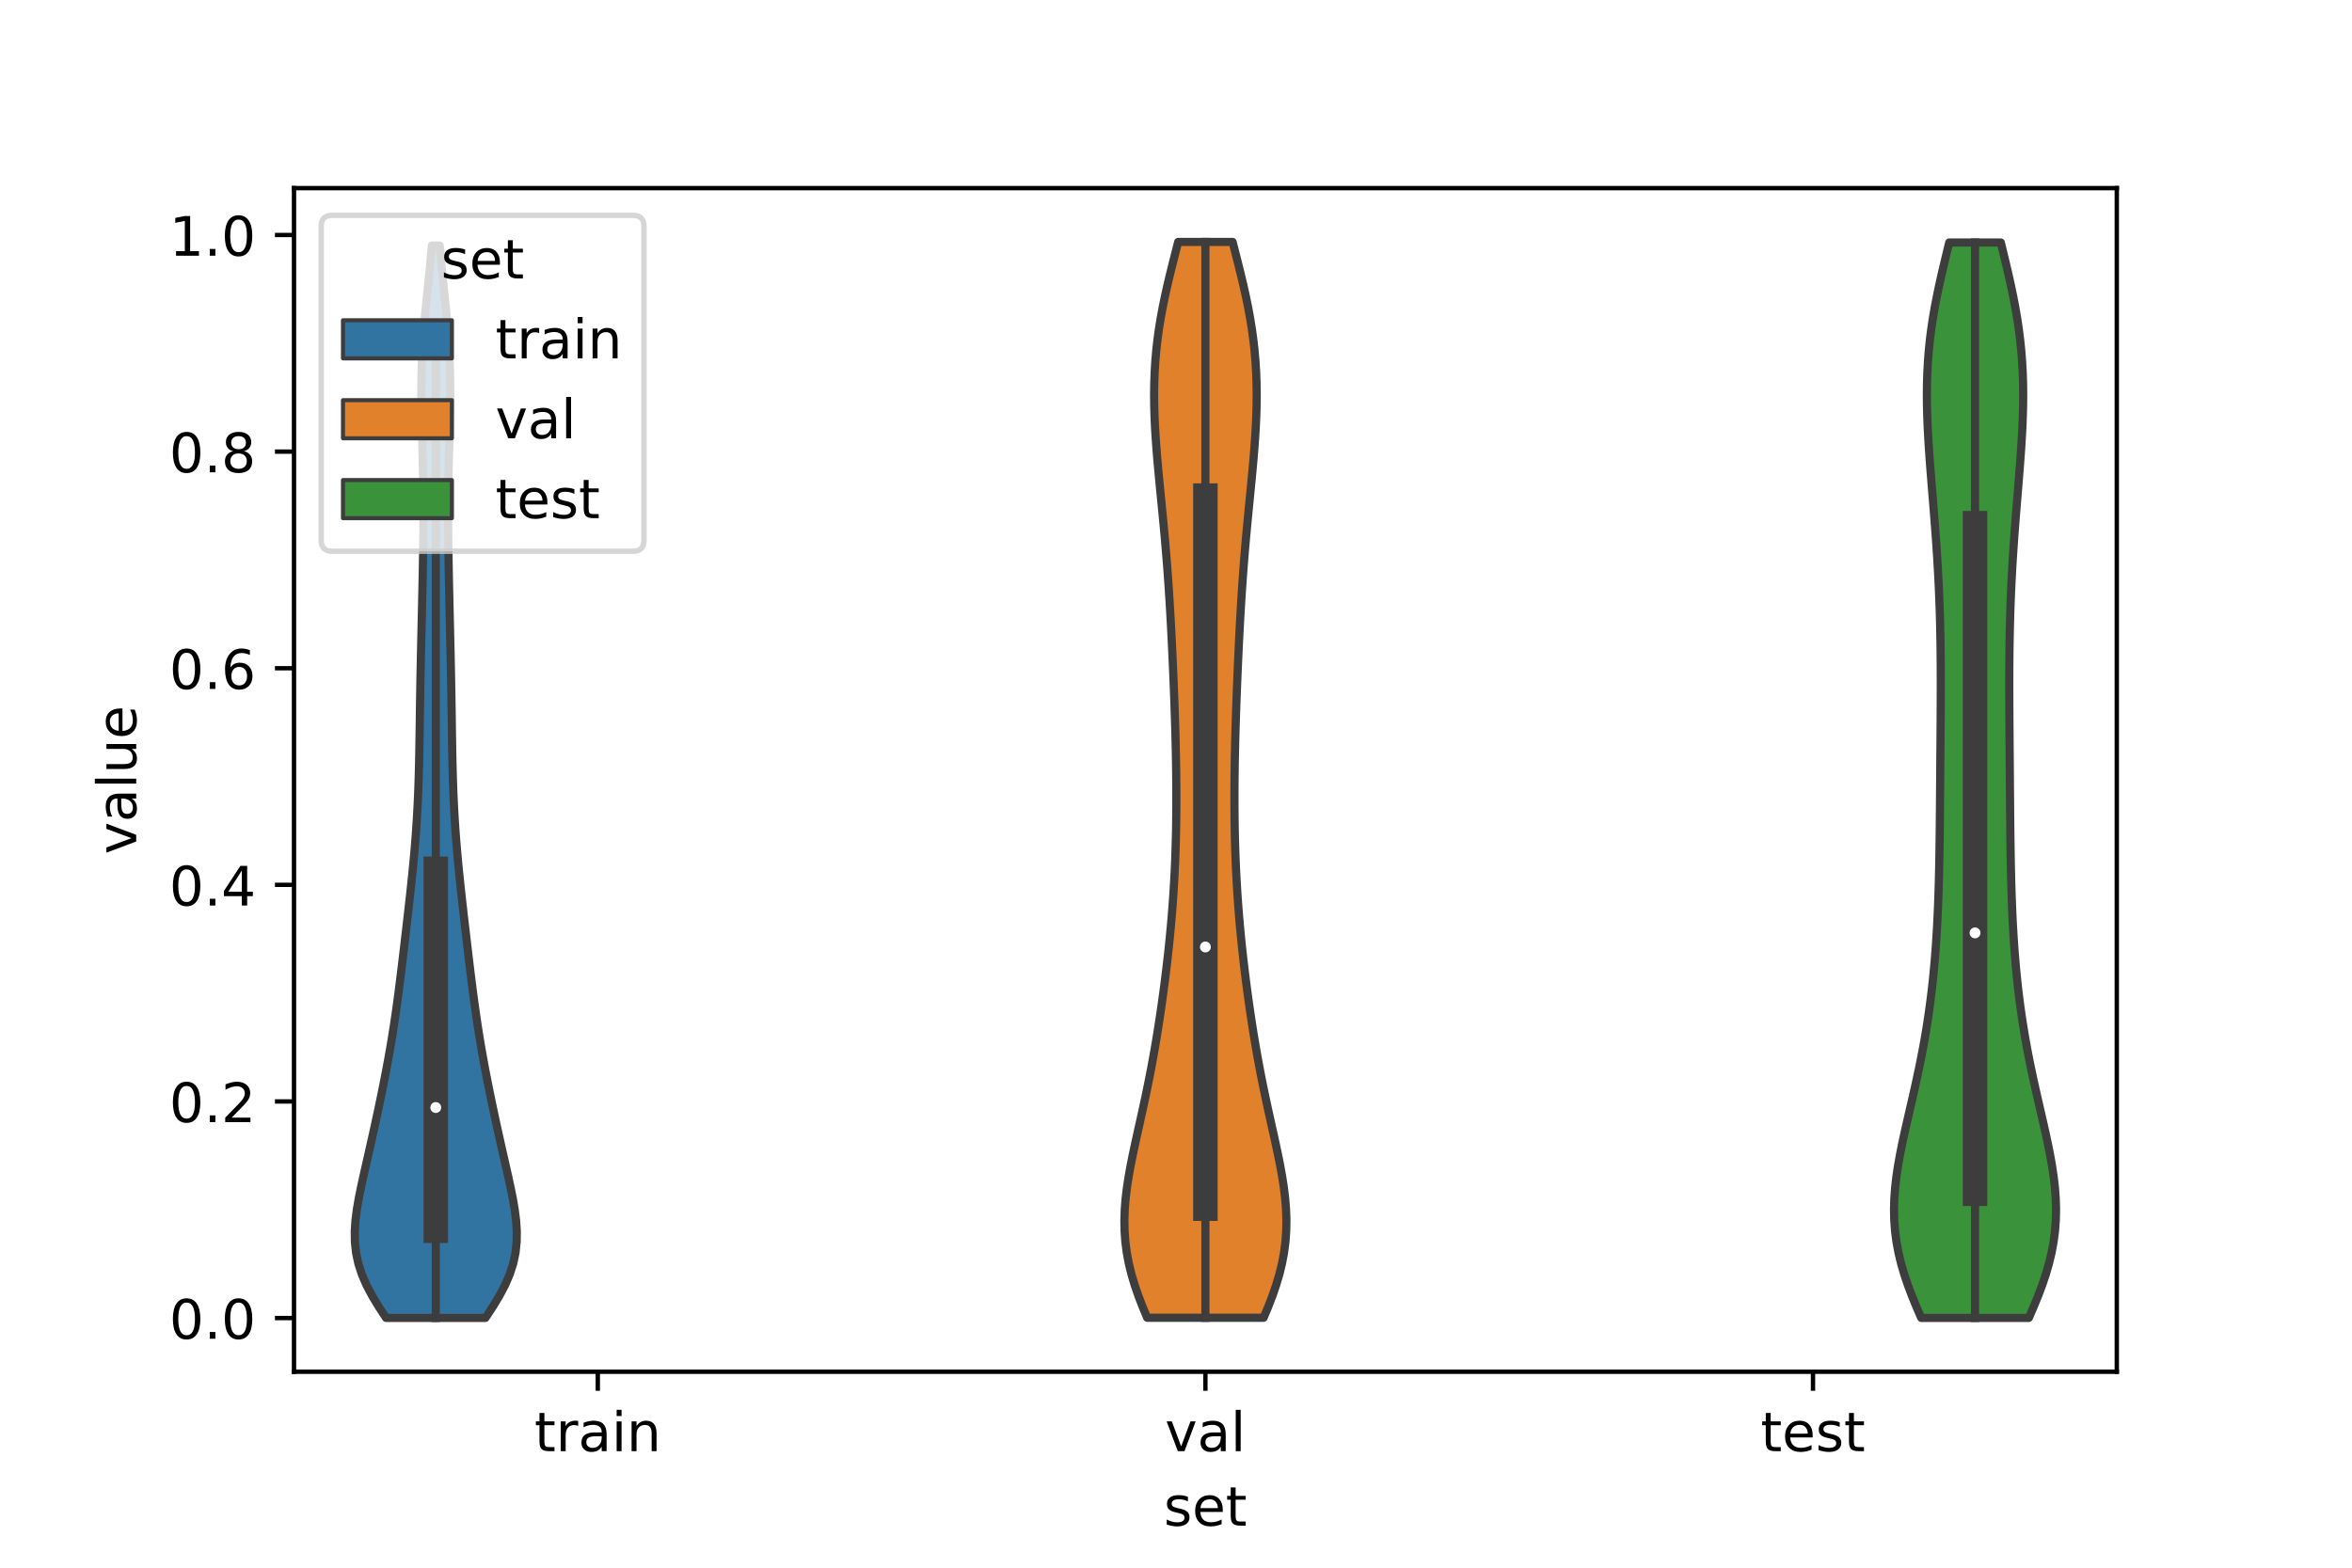 <?xml version="1.0" encoding="utf-8" standalone="no"?>
<!DOCTYPE svg PUBLIC "-//W3C//DTD SVG 1.1//EN"
  "http://www.w3.org/Graphics/SVG/1.1/DTD/svg11.dtd">
<!-- Created with matplotlib (https://matplotlib.org/) -->
<svg height="288pt" version="1.1" viewBox="0 0 432 288" width="432pt" xmlns="http://www.w3.org/2000/svg" xmlns:xlink="http://www.w3.org/1999/xlink">
 <defs>
  <style type="text/css">*{stroke-linecap:butt;stroke-linejoin:round;}</style>
 </defs>
 <g id="figure_1">
  <g id="patch_1">
   <path d="M 0 288 
L 432 288 
L 432 0 
L 0 0 
z
" style="fill:#ffffff;"/>
  </g>
  <g id="axes_1">
   <g id="patch_2">
    <path d="M 54 252 
L 388.8 252 
L 388.8 34.56 
L 54 34.56 
z
" style="fill:#ffffff;"/>
   </g>
   <g id="PolyCollection_1">
    <defs>
     <path d="M 89.163 -45.884 
L 70.917 -45.884 
L 69.609 -47.874 
L 68.4 -49.864 
L 67.343 -51.854 
L 66.478 -53.844 
L 65.829 -55.834 
L 65.402 -57.824 
L 65.187 -59.814 
L 65.16 -61.804 
L 65.29 -63.794 
L 65.542 -65.784 
L 65.883 -67.774 
L 66.281 -69.764 
L 66.713 -71.754 
L 67.162 -73.744 
L 67.615 -75.734 
L 68.065 -77.724 
L 68.51 -79.714 
L 68.947 -81.704 
L 69.376 -83.694 
L 69.795 -85.684 
L 70.205 -87.674 
L 70.602 -89.664 
L 70.985 -91.654 
L 71.353 -93.644 
L 71.703 -95.634 
L 72.034 -97.624 
L 72.347 -99.614 
L 72.642 -101.604 
L 72.922 -103.595 
L 73.188 -105.585 
L 73.443 -107.575 
L 73.689 -109.565 
L 73.929 -111.555 
L 74.165 -113.545 
L 74.399 -115.535 
L 74.63 -117.525 
L 74.86 -119.515 
L 75.086 -121.505 
L 75.309 -123.495 
L 75.524 -125.485 
L 75.731 -127.475 
L 75.926 -129.465 
L 76.108 -131.455 
L 76.275 -133.445 
L 76.424 -135.435 
L 76.556 -137.425 
L 76.67 -139.415 
L 76.767 -141.405 
L 76.847 -143.395 
L 76.911 -145.385 
L 76.963 -147.375 
L 77.005 -149.365 
L 77.04 -151.355 
L 77.07 -153.345 
L 77.099 -155.335 
L 77.127 -157.325 
L 77.158 -159.315 
L 77.191 -161.305 
L 77.227 -163.295 
L 77.266 -165.285 
L 77.307 -167.276 
L 77.351 -169.266 
L 77.395 -171.256 
L 77.441 -173.246 
L 77.487 -175.236 
L 77.532 -177.226 
L 77.576 -179.216 
L 77.618 -181.206 
L 77.657 -183.196 
L 77.692 -185.186 
L 77.721 -187.176 
L 77.745 -189.166 
L 77.76 -191.156 
L 77.767 -193.146 
L 77.764 -195.136 
L 77.751 -197.126 
L 77.728 -199.116 
L 77.694 -201.106 
L 77.651 -203.096 
L 77.601 -205.086 
L 77.547 -207.076 
L 77.494 -209.066 
L 77.446 -211.056 
L 77.409 -213.046 
L 77.388 -215.036 
L 77.388 -217.026 
L 77.414 -219.016 
L 77.467 -221.006 
L 77.55 -222.996 
L 77.662 -224.986 
L 77.801 -226.976 
L 77.965 -228.966 
L 78.149 -230.956 
L 78.347 -232.947 
L 78.552 -234.937 
L 78.758 -236.927 
L 78.958 -238.917 
L 79.146 -240.907 
L 79.318 -242.897 
L 80.762 -242.897 
L 80.762 -242.897 
L 80.934 -240.907 
L 81.122 -238.917 
L 81.322 -236.927 
L 81.528 -234.937 
L 81.733 -232.947 
L 81.931 -230.956 
L 82.115 -228.966 
L 82.279 -226.976 
L 82.418 -224.986 
L 82.53 -222.996 
L 82.613 -221.006 
L 82.666 -219.016 
L 82.692 -217.026 
L 82.692 -215.036 
L 82.671 -213.046 
L 82.634 -211.056 
L 82.586 -209.066 
L 82.533 -207.076 
L 82.479 -205.086 
L 82.429 -203.096 
L 82.386 -201.106 
L 82.352 -199.116 
L 82.329 -197.126 
L 82.316 -195.136 
L 82.313 -193.146 
L 82.32 -191.156 
L 82.335 -189.166 
L 82.359 -187.176 
L 82.388 -185.186 
L 82.423 -183.196 
L 82.462 -181.206 
L 82.504 -179.216 
L 82.548 -177.226 
L 82.593 -175.236 
L 82.639 -173.246 
L 82.685 -171.256 
L 82.729 -169.266 
L 82.773 -167.276 
L 82.814 -165.285 
L 82.853 -163.295 
L 82.889 -161.305 
L 82.922 -159.315 
L 82.953 -157.325 
L 82.981 -155.335 
L 83.01 -153.345 
L 83.04 -151.355 
L 83.075 -149.365 
L 83.117 -147.375 
L 83.169 -145.385 
L 83.233 -143.395 
L 83.313 -141.405 
L 83.41 -139.415 
L 83.524 -137.425 
L 83.656 -135.435 
L 83.805 -133.445 
L 83.972 -131.455 
L 84.154 -129.465 
L 84.349 -127.475 
L 84.556 -125.485 
L 84.771 -123.495 
L 84.994 -121.505 
L 85.22 -119.515 
L 85.45 -117.525 
L 85.681 -115.535 
L 85.915 -113.545 
L 86.151 -111.555 
L 86.391 -109.565 
L 86.637 -107.575 
L 86.892 -105.585 
L 87.158 -103.595 
L 87.438 -101.604 
L 87.733 -99.614 
L 88.046 -97.624 
L 88.377 -95.634 
L 88.727 -93.644 
L 89.095 -91.654 
L 89.478 -89.664 
L 89.875 -87.674 
L 90.285 -85.684 
L 90.704 -83.694 
L 91.133 -81.704 
L 91.57 -79.714 
L 92.015 -77.724 
L 92.465 -75.734 
L 92.918 -73.744 
L 93.367 -71.754 
L 93.799 -69.764 
L 94.197 -67.774 
L 94.538 -65.784 
L 94.79 -63.794 
L 94.92 -61.804 
L 94.893 -59.814 
L 94.678 -57.824 
L 94.251 -55.834 
L 93.602 -53.844 
L 92.737 -51.854 
L 91.68 -49.864 
L 90.471 -47.874 
L 89.163 -45.884 
z
" id="m5d92856dd3" style="stroke:#3d3d3d;stroke-width:1.5;"/>
    </defs>
    <g clip-path="url(#p432e9baca2)">
     <use style="fill:#3274a1;stroke:#3d3d3d;stroke-width:1.5;" x="0" xlink:href="#m5d92856dd3" y="288"/>
    </g>
   </g>
   <g id="PolyCollection_2">
    <defs>
     <path d="M 232.089 -45.914 
L 210.711 -45.914 
L 209.874 -47.91 
L 209.102 -49.906 
L 208.412 -51.903 
L 207.817 -53.899 
L 207.329 -55.896 
L 206.954 -57.892 
L 206.696 -59.888 
L 206.553 -61.885 
L 206.52 -63.881 
L 206.59 -65.878 
L 206.752 -67.874 
L 206.994 -69.87 
L 207.302 -71.867 
L 207.662 -73.863 
L 208.061 -75.86 
L 208.486 -77.856 
L 208.926 -79.852 
L 209.371 -81.849 
L 209.812 -83.845 
L 210.245 -85.841 
L 210.665 -87.838 
L 211.069 -89.834 
L 211.455 -91.831 
L 211.823 -93.827 
L 212.174 -95.823 
L 212.508 -97.82 
L 212.825 -99.816 
L 213.128 -101.813 
L 213.416 -103.809 
L 213.691 -105.805 
L 213.952 -107.802 
L 214.2 -109.798 
L 214.434 -111.795 
L 214.654 -113.791 
L 214.86 -115.787 
L 215.049 -117.784 
L 215.223 -119.78 
L 215.38 -121.777 
L 215.52 -123.773 
L 215.643 -125.769 
L 215.749 -127.766 
L 215.839 -129.762 
L 215.913 -131.758 
L 215.971 -133.755 
L 216.014 -135.751 
L 216.043 -137.748 
L 216.059 -139.744 
L 216.063 -141.74 
L 216.055 -143.737 
L 216.037 -145.733 
L 216.009 -147.73 
L 215.971 -149.726 
L 215.926 -151.722 
L 215.873 -153.719 
L 215.813 -155.715 
L 215.746 -157.712 
L 215.675 -159.708 
L 215.599 -161.704 
L 215.518 -163.701 
L 215.432 -165.697 
L 215.342 -167.694 
L 215.248 -169.69 
L 215.148 -171.686 
L 215.042 -173.683 
L 214.93 -175.679 
L 214.81 -177.675 
L 214.682 -179.672 
L 214.545 -181.668 
L 214.398 -183.665 
L 214.241 -185.661 
L 214.074 -187.657 
L 213.898 -189.654 
L 213.713 -191.65 
L 213.523 -193.647 
L 213.328 -195.643 
L 213.131 -197.639 
L 212.937 -199.636 
L 212.748 -201.632 
L 212.569 -203.629 
L 212.406 -205.625 
L 212.261 -207.621 
L 212.141 -209.618 
L 212.051 -211.614 
L 211.995 -213.611 
L 211.978 -215.607 
L 212.004 -217.603 
L 212.077 -219.6 
L 212.199 -221.596 
L 212.371 -223.592 
L 212.595 -225.589 
L 212.869 -227.585 
L 213.193 -229.582 
L 213.561 -231.578 
L 213.971 -233.574 
L 214.416 -235.571 
L 214.889 -237.567 
L 215.383 -239.564 
L 215.89 -241.56 
L 216.401 -243.556 
L 226.399 -243.556 
L 226.399 -243.556 
L 226.91 -241.56 
L 227.417 -239.564 
L 227.911 -237.567 
L 228.384 -235.571 
L 228.829 -233.574 
L 229.239 -231.578 
L 229.607 -229.582 
L 229.931 -227.585 
L 230.205 -225.589 
L 230.429 -223.592 
L 230.601 -221.596 
L 230.723 -219.6 
L 230.796 -217.603 
L 230.822 -215.607 
L 230.805 -213.611 
L 230.749 -211.614 
L 230.659 -209.618 
L 230.539 -207.621 
L 230.394 -205.625 
L 230.231 -203.629 
L 230.052 -201.632 
L 229.863 -199.636 
L 229.669 -197.639 
L 229.472 -195.643 
L 229.277 -193.647 
L 229.087 -191.65 
L 228.902 -189.654 
L 228.726 -187.657 
L 228.559 -185.661 
L 228.402 -183.665 
L 228.255 -181.668 
L 228.118 -179.672 
L 227.99 -177.675 
L 227.87 -175.679 
L 227.758 -173.683 
L 227.652 -171.686 
L 227.552 -169.69 
L 227.458 -167.694 
L 227.368 -165.697 
L 227.282 -163.701 
L 227.201 -161.704 
L 227.125 -159.708 
L 227.054 -157.712 
L 226.987 -155.715 
L 226.927 -153.719 
L 226.874 -151.722 
L 226.829 -149.726 
L 226.791 -147.73 
L 226.763 -145.733 
L 226.745 -143.737 
L 226.737 -141.74 
L 226.741 -139.744 
L 226.757 -137.748 
L 226.786 -135.751 
L 226.829 -133.755 
L 226.887 -131.758 
L 226.961 -129.762 
L 227.051 -127.766 
L 227.157 -125.769 
L 227.28 -123.773 
L 227.42 -121.777 
L 227.577 -119.78 
L 227.751 -117.784 
L 227.94 -115.787 
L 228.146 -113.791 
L 228.366 -111.795 
L 228.6 -109.798 
L 228.848 -107.802 
L 229.109 -105.805 
L 229.384 -103.809 
L 229.672 -101.813 
L 229.975 -99.816 
L 230.292 -97.82 
L 230.626 -95.823 
L 230.977 -93.827 
L 231.345 -91.831 
L 231.731 -89.834 
L 232.135 -87.838 
L 232.555 -85.841 
L 232.988 -83.845 
L 233.429 -81.849 
L 233.874 -79.852 
L 234.314 -77.856 
L 234.739 -75.86 
L 235.138 -73.863 
L 235.498 -71.867 
L 235.806 -69.87 
L 236.048 -67.874 
L 236.21 -65.878 
L 236.28 -63.881 
L 236.247 -61.885 
L 236.104 -59.888 
L 235.846 -57.892 
L 235.471 -55.896 
L 234.983 -53.899 
L 234.388 -51.903 
L 233.698 -49.906 
L 232.926 -47.91 
L 232.089 -45.914 
z
" id="m603cf72e7c" style="stroke:#3d3d3d;stroke-width:1.5;"/>
    </defs>
    <g clip-path="url(#p432e9baca2)">
     <use style="fill:#e1812c;stroke:#3d3d3d;stroke-width:1.5;" x="0" xlink:href="#m603cf72e7c" y="288"/>
    </g>
   </g>
   <g id="PolyCollection_3">
    <defs>
     <path d="M 372.639 -45.885 
L 352.881 -45.885 
L 352.014 -47.88 
L 351.194 -49.876 
L 350.439 -51.871 
L 349.764 -53.867 
L 349.182 -55.863 
L 348.702 -57.858 
L 348.331 -59.854 
L 348.071 -61.85 
L 347.922 -63.845 
L 347.88 -65.841 
L 347.938 -67.836 
L 348.087 -69.832 
L 348.317 -71.828 
L 348.614 -73.823 
L 348.968 -75.819 
L 349.365 -77.815 
L 349.794 -79.81 
L 350.243 -81.806 
L 350.702 -83.802 
L 351.162 -85.797 
L 351.616 -87.793 
L 352.057 -89.788 
L 352.481 -91.784 
L 352.884 -93.78 
L 353.264 -95.775 
L 353.618 -97.771 
L 353.946 -99.767 
L 354.247 -101.762 
L 354.522 -103.758 
L 354.771 -105.753 
L 354.995 -107.749 
L 355.196 -109.745 
L 355.373 -111.74 
L 355.53 -113.736 
L 355.666 -115.732 
L 355.784 -117.727 
L 355.885 -119.723 
L 355.971 -121.718 
L 356.043 -123.714 
L 356.103 -125.71 
L 356.153 -127.705 
L 356.194 -129.701 
L 356.228 -131.697 
L 356.256 -133.692 
L 356.279 -135.688 
L 356.3 -137.684 
L 356.318 -139.679 
L 356.334 -141.675 
L 356.351 -143.67 
L 356.366 -145.666 
L 356.382 -147.662 
L 356.398 -149.657 
L 356.414 -151.653 
L 356.429 -153.649 
L 356.443 -155.644 
L 356.454 -157.64 
L 356.463 -159.635 
L 356.467 -161.631 
L 356.466 -163.627 
L 356.459 -165.622 
L 356.443 -167.618 
L 356.419 -169.614 
L 356.384 -171.609 
L 356.339 -173.605 
L 356.282 -175.601 
L 356.212 -177.596 
L 356.13 -179.592 
L 356.035 -181.587 
L 355.927 -183.583 
L 355.808 -185.579 
L 355.677 -187.574 
L 355.536 -189.57 
L 355.387 -191.566 
L 355.231 -193.561 
L 355.07 -195.557 
L 354.907 -197.552 
L 354.745 -199.548 
L 354.586 -201.544 
L 354.434 -203.539 
L 354.293 -205.535 
L 354.168 -207.531 
L 354.063 -209.526 
L 353.983 -211.522 
L 353.931 -213.517 
L 353.914 -215.513 
L 353.935 -217.509 
L 353.997 -219.504 
L 354.105 -221.5 
L 354.259 -223.496 
L 354.461 -225.491 
L 354.712 -227.487 
L 355.009 -229.483 
L 355.35 -231.478 
L 355.732 -233.474 
L 356.147 -235.469 
L 356.592 -237.465 
L 357.058 -239.461 
L 357.537 -241.456 
L 358.022 -243.452 
L 367.498 -243.452 
L 367.498 -243.452 
L 367.983 -241.456 
L 368.462 -239.461 
L 368.928 -237.465 
L 369.373 -235.469 
L 369.788 -233.474 
L 370.17 -231.478 
L 370.511 -229.483 
L 370.808 -227.487 
L 371.059 -225.491 
L 371.261 -223.496 
L 371.415 -221.5 
L 371.523 -219.504 
L 371.585 -217.509 
L 371.606 -215.513 
L 371.589 -213.517 
L 371.537 -211.522 
L 371.457 -209.526 
L 371.352 -207.531 
L 371.227 -205.535 
L 371.086 -203.539 
L 370.934 -201.544 
L 370.775 -199.548 
L 370.613 -197.552 
L 370.45 -195.557 
L 370.289 -193.561 
L 370.133 -191.566 
L 369.984 -189.57 
L 369.843 -187.574 
L 369.712 -185.579 
L 369.593 -183.583 
L 369.485 -181.587 
L 369.39 -179.592 
L 369.308 -177.596 
L 369.238 -175.601 
L 369.181 -173.605 
L 369.136 -171.609 
L 369.101 -169.614 
L 369.077 -167.618 
L 369.061 -165.622 
L 369.054 -163.627 
L 369.053 -161.631 
L 369.057 -159.635 
L 369.066 -157.64 
L 369.077 -155.644 
L 369.091 -153.649 
L 369.106 -151.653 
L 369.122 -149.657 
L 369.138 -147.662 
L 369.154 -145.666 
L 369.169 -143.67 
L 369.186 -141.675 
L 369.202 -139.679 
L 369.22 -137.684 
L 369.241 -135.688 
L 369.264 -133.692 
L 369.292 -131.697 
L 369.326 -129.701 
L 369.367 -127.705 
L 369.417 -125.71 
L 369.477 -123.714 
L 369.549 -121.718 
L 369.635 -119.723 
L 369.736 -117.727 
L 369.854 -115.732 
L 369.99 -113.736 
L 370.147 -111.74 
L 370.324 -109.745 
L 370.525 -107.749 
L 370.749 -105.753 
L 370.998 -103.758 
L 371.273 -101.762 
L 371.574 -99.767 
L 371.902 -97.771 
L 372.256 -95.775 
L 372.636 -93.78 
L 373.039 -91.784 
L 373.463 -89.788 
L 373.904 -87.793 
L 374.358 -85.797 
L 374.818 -83.802 
L 375.277 -81.806 
L 375.726 -79.81 
L 376.155 -77.815 
L 376.552 -75.819 
L 376.906 -73.823 
L 377.203 -71.828 
L 377.433 -69.832 
L 377.582 -67.836 
L 377.64 -65.841 
L 377.598 -63.845 
L 377.449 -61.85 
L 377.189 -59.854 
L 376.818 -57.858 
L 376.338 -55.863 
L 375.756 -53.867 
L 375.081 -51.871 
L 374.326 -49.876 
L 373.506 -47.88 
L 372.639 -45.885 
z
" id="m038e049d14" style="stroke:#3d3d3d;stroke-width:1.5;"/>
    </defs>
    <g clip-path="url(#p432e9baca2)">
     <use style="fill:#3a923a;stroke:#3d3d3d;stroke-width:1.5;" x="0" xlink:href="#m038e049d14" y="288"/>
    </g>
   </g>
   <g id="patch_3">
    <path clip-path="url(#p432e9baca2)" d="M 109.8 242.14 
L 109.8 242.14 
L 109.8 242.14 
L 109.8 242.14 
z
" style="fill:#3274a1;stroke:#3d3d3d;stroke-linejoin:miter;stroke-width:0.75;"/>
   </g>
   <g id="patch_4">
    <path clip-path="url(#p432e9baca2)" d="M 109.8 242.14 
L 109.8 242.14 
L 109.8 242.14 
L 109.8 242.14 
z
" style="fill:#e1812c;stroke:#3d3d3d;stroke-linejoin:miter;stroke-width:0.75;"/>
   </g>
   <g id="patch_5">
    <path clip-path="url(#p432e9baca2)" d="M 109.8 242.14 
L 109.8 242.14 
L 109.8 242.14 
L 109.8 242.14 
z
" style="fill:#3a923a;stroke:#3d3d3d;stroke-linejoin:miter;stroke-width:0.75;"/>
   </g>
   <g id="matplotlib.axis_1">
    <g id="xtick_1">
     <g id="line2d_1">
      <defs>
       <path d="M 0 0 
L 0 3.5 
" id="mafdffdccb1" style="stroke:#000000;stroke-width:0.8;"/>
      </defs>
      <g>
       <use style="stroke:#000000;stroke-width:0.8;" x="109.8" xlink:href="#mafdffdccb1" y="252"/>
      </g>
     </g>
     <g id="text_1">
      <!-- train -->
      <g transform="translate(98.162 266.598)scale(0.1 -0.1)">
       <defs>
        <path d="M 18.312 70.219 
L 18.312 54.688 
L 36.812 54.688 
L 36.812 47.703 
L 18.312 47.703 
L 18.312 18.016 
Q 18.312 11.328 20.141 9.422 
Q 21.969 7.516 27.594 7.516 
L 36.812 7.516 
L 36.812 0 
L 27.594 0 
Q 17.188 0 13.234 3.875 
Q 9.281 7.766 9.281 18.016 
L 9.281 47.703 
L 2.688 47.703 
L 2.688 54.688 
L 9.281 54.688 
L 9.281 70.219 
z
" id="DejaVuSans-116"/>
        <path d="M 41.109 46.297 
Q 39.594 47.172 37.812 47.578 
Q 36.031 48 33.891 48 
Q 26.266 48 22.188 43.047 
Q 18.109 38.094 18.109 28.812 
L 18.109 0 
L 9.078 0 
L 9.078 54.688 
L 18.109 54.688 
L 18.109 46.188 
Q 20.953 51.172 25.484 53.578 
Q 30.031 56 36.531 56 
Q 37.453 56 38.578 55.875 
Q 39.703 55.766 41.062 55.516 
z
" id="DejaVuSans-114"/>
        <path d="M 34.281 27.484 
Q 23.391 27.484 19.188 25 
Q 14.984 22.516 14.984 16.5 
Q 14.984 11.719 18.141 8.906 
Q 21.297 6.109 26.703 6.109 
Q 34.188 6.109 38.703 11.406 
Q 43.219 16.703 43.219 25.484 
L 43.219 27.484 
z
M 52.203 31.203 
L 52.203 0 
L 43.219 0 
L 43.219 8.297 
Q 40.141 3.328 35.547 0.953 
Q 30.953 -1.422 24.312 -1.422 
Q 15.922 -1.422 10.953 3.297 
Q 6 8.016 6 15.922 
Q 6 25.141 12.172 29.828 
Q 18.359 34.516 30.609 34.516 
L 43.219 34.516 
L 43.219 35.406 
Q 43.219 41.609 39.141 45 
Q 35.062 48.391 27.688 48.391 
Q 23 48.391 18.547 47.266 
Q 14.109 46.141 10.016 43.891 
L 10.016 52.203 
Q 14.938 54.109 19.578 55.047 
Q 24.219 56 28.609 56 
Q 40.484 56 46.344 49.844 
Q 52.203 43.703 52.203 31.203 
z
" id="DejaVuSans-97"/>
        <path d="M 9.422 54.688 
L 18.406 54.688 
L 18.406 0 
L 9.422 0 
z
M 9.422 75.984 
L 18.406 75.984 
L 18.406 64.594 
L 9.422 64.594 
z
" id="DejaVuSans-105"/>
        <path d="M 54.891 33.016 
L 54.891 0 
L 45.906 0 
L 45.906 32.719 
Q 45.906 40.484 42.875 44.328 
Q 39.844 48.188 33.797 48.188 
Q 26.516 48.188 22.312 43.547 
Q 18.109 38.922 18.109 30.906 
L 18.109 0 
L 9.078 0 
L 9.078 54.688 
L 18.109 54.688 
L 18.109 46.188 
Q 21.344 51.125 25.703 53.562 
Q 30.078 56 35.797 56 
Q 45.219 56 50.047 50.172 
Q 54.891 44.344 54.891 33.016 
z
" id="DejaVuSans-110"/>
       </defs>
       <use xlink:href="#DejaVuSans-116"/>
       <use x="39.209" xlink:href="#DejaVuSans-114"/>
       <use x="80.322" xlink:href="#DejaVuSans-97"/>
       <use x="141.602" xlink:href="#DejaVuSans-105"/>
       <use x="169.385" xlink:href="#DejaVuSans-110"/>
      </g>
     </g>
    </g>
    <g id="xtick_2">
     <g id="line2d_2">
      <g>
       <use style="stroke:#000000;stroke-width:0.8;" x="221.4" xlink:href="#mafdffdccb1" y="252"/>
      </g>
     </g>
     <g id="text_2">
      <!-- val -->
      <g transform="translate(213.988 266.598)scale(0.1 -0.1)">
       <defs>
        <path d="M 2.984 54.688 
L 12.5 54.688 
L 29.594 8.797 
L 46.688 54.688 
L 56.203 54.688 
L 35.688 0 
L 23.484 0 
z
" id="DejaVuSans-118"/>
        <path d="M 9.422 75.984 
L 18.406 75.984 
L 18.406 0 
L 9.422 0 
z
" id="DejaVuSans-108"/>
       </defs>
       <use xlink:href="#DejaVuSans-118"/>
       <use x="59.18" xlink:href="#DejaVuSans-97"/>
       <use x="120.459" xlink:href="#DejaVuSans-108"/>
      </g>
     </g>
    </g>
    <g id="xtick_3">
     <g id="line2d_3">
      <g>
       <use style="stroke:#000000;stroke-width:0.8;" x="333" xlink:href="#mafdffdccb1" y="252"/>
      </g>
     </g>
     <g id="text_3">
      <!-- test -->
      <g transform="translate(323.398 266.598)scale(0.1 -0.1)">
       <defs>
        <path d="M 56.203 29.594 
L 56.203 25.203 
L 14.891 25.203 
Q 15.484 15.922 20.484 11.062 
Q 25.484 6.203 34.422 6.203 
Q 39.594 6.203 44.453 7.469 
Q 49.312 8.734 54.109 11.281 
L 54.109 2.781 
Q 49.266 0.734 44.188 -0.344 
Q 39.109 -1.422 33.891 -1.422 
Q 20.797 -1.422 13.156 6.188 
Q 5.516 13.812 5.516 26.812 
Q 5.516 40.234 12.766 48.109 
Q 20.016 56 32.328 56 
Q 43.359 56 49.781 48.891 
Q 56.203 41.797 56.203 29.594 
z
M 47.219 32.234 
Q 47.125 39.594 43.094 43.984 
Q 39.062 48.391 32.422 48.391 
Q 24.906 48.391 20.391 44.141 
Q 15.875 39.891 15.188 32.172 
z
" id="DejaVuSans-101"/>
        <path d="M 44.281 53.078 
L 44.281 44.578 
Q 40.484 46.531 36.375 47.5 
Q 32.281 48.484 27.875 48.484 
Q 21.188 48.484 17.844 46.438 
Q 14.5 44.391 14.5 40.281 
Q 14.5 37.156 16.891 35.375 
Q 19.281 33.594 26.516 31.984 
L 29.594 31.297 
Q 39.156 29.25 43.188 25.516 
Q 47.219 21.781 47.219 15.094 
Q 47.219 7.469 41.188 3.016 
Q 35.156 -1.422 24.609 -1.422 
Q 20.219 -1.422 15.453 -0.562 
Q 10.688 0.297 5.422 2 
L 5.422 11.281 
Q 10.406 8.688 15.234 7.391 
Q 20.062 6.109 24.812 6.109 
Q 31.156 6.109 34.562 8.281 
Q 37.984 10.453 37.984 14.406 
Q 37.984 18.062 35.516 20.016 
Q 33.062 21.969 24.703 23.781 
L 21.578 24.516 
Q 13.234 26.266 9.516 29.906 
Q 5.812 33.547 5.812 39.891 
Q 5.812 47.609 11.281 51.797 
Q 16.75 56 26.812 56 
Q 31.781 56 36.172 55.266 
Q 40.578 54.547 44.281 53.078 
z
" id="DejaVuSans-115"/>
       </defs>
       <use xlink:href="#DejaVuSans-116"/>
       <use x="39.209" xlink:href="#DejaVuSans-101"/>
       <use x="100.732" xlink:href="#DejaVuSans-115"/>
       <use x="152.832" xlink:href="#DejaVuSans-116"/>
      </g>
     </g>
    </g>
    <g id="text_4">
     <!-- set -->
     <g transform="translate(213.759 280.277)scale(0.1 -0.1)">
      <use xlink:href="#DejaVuSans-115"/>
      <use x="52.1" xlink:href="#DejaVuSans-101"/>
      <use x="113.623" xlink:href="#DejaVuSans-116"/>
     </g>
    </g>
   </g>
   <g id="matplotlib.axis_2">
    <g id="ytick_1">
     <g id="line2d_4">
      <defs>
       <path d="M 0 0 
L -3.5 0 
" id="m44e191c8e2" style="stroke:#000000;stroke-width:0.8;"/>
      </defs>
      <g>
       <use style="stroke:#000000;stroke-width:0.8;" x="54" xlink:href="#m44e191c8e2" y="242.14"/>
      </g>
     </g>
     <g id="text_5">
      <!-- 0.0 -->
      <g transform="translate(31.097 245.939)scale(0.1 -0.1)">
       <defs>
        <path d="M 31.781 66.406 
Q 24.172 66.406 20.328 58.906 
Q 16.5 51.422 16.5 36.375 
Q 16.5 21.391 20.328 13.891 
Q 24.172 6.391 31.781 6.391 
Q 39.453 6.391 43.281 13.891 
Q 47.125 21.391 47.125 36.375 
Q 47.125 51.422 43.281 58.906 
Q 39.453 66.406 31.781 66.406 
z
M 31.781 74.219 
Q 44.047 74.219 50.516 64.516 
Q 56.984 54.828 56.984 36.375 
Q 56.984 17.969 50.516 8.266 
Q 44.047 -1.422 31.781 -1.422 
Q 19.531 -1.422 13.062 8.266 
Q 6.594 17.969 6.594 36.375 
Q 6.594 54.828 13.062 64.516 
Q 19.531 74.219 31.781 74.219 
z
" id="DejaVuSans-48"/>
        <path d="M 10.688 12.406 
L 21 12.406 
L 21 0 
L 10.688 0 
z
" id="DejaVuSans-46"/>
       </defs>
       <use xlink:href="#DejaVuSans-48"/>
       <use x="63.623" xlink:href="#DejaVuSans-46"/>
       <use x="95.41" xlink:href="#DejaVuSans-48"/>
      </g>
     </g>
    </g>
    <g id="ytick_2">
     <g id="line2d_5">
      <g>
       <use style="stroke:#000000;stroke-width:0.8;" x="54" xlink:href="#m44e191c8e2" y="202.346"/>
      </g>
     </g>
     <g id="text_6">
      <!-- 0.2 -->
      <g transform="translate(31.097 206.146)scale(0.1 -0.1)">
       <defs>
        <path d="M 19.188 8.297 
L 53.609 8.297 
L 53.609 0 
L 7.328 0 
L 7.328 8.297 
Q 12.938 14.109 22.625 23.891 
Q 32.328 33.688 34.812 36.531 
Q 39.547 41.844 41.422 45.531 
Q 43.312 49.219 43.312 52.781 
Q 43.312 58.594 39.234 62.25 
Q 35.156 65.922 28.609 65.922 
Q 23.969 65.922 18.812 64.312 
Q 13.672 62.703 7.812 59.422 
L 7.812 69.391 
Q 13.766 71.781 18.938 73 
Q 24.125 74.219 28.422 74.219 
Q 39.75 74.219 46.484 68.547 
Q 53.219 62.891 53.219 53.422 
Q 53.219 48.922 51.531 44.891 
Q 49.859 40.875 45.406 35.406 
Q 44.188 33.984 37.641 27.219 
Q 31.109 20.453 19.188 8.297 
z
" id="DejaVuSans-50"/>
       </defs>
       <use xlink:href="#DejaVuSans-48"/>
       <use x="63.623" xlink:href="#DejaVuSans-46"/>
       <use x="95.41" xlink:href="#DejaVuSans-50"/>
      </g>
     </g>
    </g>
    <g id="ytick_3">
     <g id="line2d_6">
      <g>
       <use style="stroke:#000000;stroke-width:0.8;" x="54" xlink:href="#m44e191c8e2" y="162.553"/>
      </g>
     </g>
     <g id="text_7">
      <!-- 0.4 -->
      <g transform="translate(31.097 166.353)scale(0.1 -0.1)">
       <defs>
        <path d="M 37.797 64.312 
L 12.891 25.391 
L 37.797 25.391 
z
M 35.203 72.906 
L 47.609 72.906 
L 47.609 25.391 
L 58.016 25.391 
L 58.016 17.188 
L 47.609 17.188 
L 47.609 0 
L 37.797 0 
L 37.797 17.188 
L 4.891 17.188 
L 4.891 26.703 
z
" id="DejaVuSans-52"/>
       </defs>
       <use xlink:href="#DejaVuSans-48"/>
       <use x="63.623" xlink:href="#DejaVuSans-46"/>
       <use x="95.41" xlink:href="#DejaVuSans-52"/>
      </g>
     </g>
    </g>
    <g id="ytick_4">
     <g id="line2d_7">
      <g>
       <use style="stroke:#000000;stroke-width:0.8;" x="54" xlink:href="#m44e191c8e2" y="122.76"/>
      </g>
     </g>
     <g id="text_8">
      <!-- 0.6 -->
      <g transform="translate(31.097 126.559)scale(0.1 -0.1)">
       <defs>
        <path d="M 33.016 40.375 
Q 26.375 40.375 22.484 35.828 
Q 18.609 31.297 18.609 23.391 
Q 18.609 15.531 22.484 10.953 
Q 26.375 6.391 33.016 6.391 
Q 39.656 6.391 43.531 10.953 
Q 47.406 15.531 47.406 23.391 
Q 47.406 31.297 43.531 35.828 
Q 39.656 40.375 33.016 40.375 
z
M 52.594 71.297 
L 52.594 62.312 
Q 48.875 64.062 45.094 64.984 
Q 41.312 65.922 37.594 65.922 
Q 27.828 65.922 22.672 59.328 
Q 17.531 52.734 16.797 39.406 
Q 19.672 43.656 24.016 45.922 
Q 28.375 48.188 33.594 48.188 
Q 44.578 48.188 50.953 41.516 
Q 57.328 34.859 57.328 23.391 
Q 57.328 12.156 50.688 5.359 
Q 44.047 -1.422 33.016 -1.422 
Q 20.359 -1.422 13.672 8.266 
Q 6.984 17.969 6.984 36.375 
Q 6.984 53.656 15.188 63.938 
Q 23.391 74.219 37.203 74.219 
Q 40.922 74.219 44.703 73.484 
Q 48.484 72.75 52.594 71.297 
z
" id="DejaVuSans-54"/>
       </defs>
       <use xlink:href="#DejaVuSans-48"/>
       <use x="63.623" xlink:href="#DejaVuSans-46"/>
       <use x="95.41" xlink:href="#DejaVuSans-54"/>
      </g>
     </g>
    </g>
    <g id="ytick_5">
     <g id="line2d_8">
      <g>
       <use style="stroke:#000000;stroke-width:0.8;" x="54" xlink:href="#m44e191c8e2" y="82.967"/>
      </g>
     </g>
     <g id="text_9">
      <!-- 0.8 -->
      <g transform="translate(31.097 86.766)scale(0.1 -0.1)">
       <defs>
        <path d="M 31.781 34.625 
Q 24.75 34.625 20.719 30.859 
Q 16.703 27.094 16.703 20.516 
Q 16.703 13.922 20.719 10.156 
Q 24.75 6.391 31.781 6.391 
Q 38.812 6.391 42.859 10.172 
Q 46.922 13.969 46.922 20.516 
Q 46.922 27.094 42.891 30.859 
Q 38.875 34.625 31.781 34.625 
z
M 21.922 38.812 
Q 15.578 40.375 12.031 44.719 
Q 8.5 49.078 8.5 55.328 
Q 8.5 64.062 14.719 69.141 
Q 20.953 74.219 31.781 74.219 
Q 42.672 74.219 48.875 69.141 
Q 55.078 64.062 55.078 55.328 
Q 55.078 49.078 51.531 44.719 
Q 48 40.375 41.703 38.812 
Q 48.828 37.156 52.797 32.312 
Q 56.781 27.484 56.781 20.516 
Q 56.781 9.906 50.312 4.234 
Q 43.844 -1.422 31.781 -1.422 
Q 19.734 -1.422 13.25 4.234 
Q 6.781 9.906 6.781 20.516 
Q 6.781 27.484 10.781 32.312 
Q 14.797 37.156 21.922 38.812 
z
M 18.312 54.391 
Q 18.312 48.734 21.844 45.562 
Q 25.391 42.391 31.781 42.391 
Q 38.141 42.391 41.719 45.562 
Q 45.312 48.734 45.312 54.391 
Q 45.312 60.062 41.719 63.234 
Q 38.141 66.406 31.781 66.406 
Q 25.391 66.406 21.844 63.234 
Q 18.312 60.062 18.312 54.391 
z
" id="DejaVuSans-56"/>
       </defs>
       <use xlink:href="#DejaVuSans-48"/>
       <use x="63.623" xlink:href="#DejaVuSans-46"/>
       <use x="95.41" xlink:href="#DejaVuSans-56"/>
      </g>
     </g>
    </g>
    <g id="ytick_6">
     <g id="line2d_9">
      <g>
       <use style="stroke:#000000;stroke-width:0.8;" x="54" xlink:href="#m44e191c8e2" y="43.174"/>
      </g>
     </g>
     <g id="text_10">
      <!-- 1.0 -->
      <g transform="translate(31.097 46.973)scale(0.1 -0.1)">
       <defs>
        <path d="M 12.406 8.297 
L 28.516 8.297 
L 28.516 63.922 
L 10.984 60.406 
L 10.984 69.391 
L 28.422 72.906 
L 38.281 72.906 
L 38.281 8.297 
L 54.391 8.297 
L 54.391 0 
L 12.406 0 
z
" id="DejaVuSans-49"/>
       </defs>
       <use xlink:href="#DejaVuSans-49"/>
       <use x="63.623" xlink:href="#DejaVuSans-46"/>
       <use x="95.41" xlink:href="#DejaVuSans-48"/>
      </g>
     </g>
    </g>
    <g id="text_11">
     <!-- value -->
     <g transform="translate(25.017 156.938)rotate(-90)scale(0.1 -0.1)">
      <defs>
       <path d="M 8.5 21.578 
L 8.5 54.688 
L 17.484 54.688 
L 17.484 21.922 
Q 17.484 14.156 20.5 10.266 
Q 23.531 6.391 29.594 6.391 
Q 36.859 6.391 41.078 11.031 
Q 45.312 15.672 45.312 23.688 
L 45.312 54.688 
L 54.297 54.688 
L 54.297 0 
L 45.312 0 
L 45.312 8.406 
Q 42.047 3.422 37.719 1 
Q 33.406 -1.422 27.688 -1.422 
Q 18.266 -1.422 13.375 4.438 
Q 8.5 10.297 8.5 21.578 
z
M 31.109 56 
z
" id="DejaVuSans-117"/>
      </defs>
      <use xlink:href="#DejaVuSans-118"/>
      <use x="59.18" xlink:href="#DejaVuSans-97"/>
      <use x="120.459" xlink:href="#DejaVuSans-108"/>
      <use x="148.242" xlink:href="#DejaVuSans-117"/>
      <use x="211.621" xlink:href="#DejaVuSans-101"/>
     </g>
    </g>
   </g>
   <g id="line2d_10">
    <path clip-path="url(#p432e9baca2)" d="M 80.04 242.116 
L 80.04 59.888 
" style="fill:none;stroke:#3d3d3d;stroke-linecap:square;stroke-width:1.5;"/>
   </g>
   <g id="line2d_11">
    <path clip-path="url(#p432e9baca2)" d="M 80.04 226.096 
L 80.04 159.602 
" style="fill:none;stroke:#3d3d3d;stroke-linecap:square;stroke-width:4.5;"/>
   </g>
   <g id="line2d_12">
    <path clip-path="url(#p432e9baca2)" d="M 221.4 242.086 
L 221.4 44.444 
" style="fill:none;stroke:#3d3d3d;stroke-linecap:square;stroke-width:1.5;"/>
   </g>
   <g id="line2d_13">
    <path clip-path="url(#p432e9baca2)" d="M 221.4 222.045 
L 221.4 91.047 
" style="fill:none;stroke:#3d3d3d;stroke-linecap:square;stroke-width:4.5;"/>
   </g>
   <g id="line2d_14">
    <path clip-path="url(#p432e9baca2)" d="M 362.76 242.115 
L 362.76 44.548 
" style="fill:none;stroke:#3d3d3d;stroke-linecap:square;stroke-width:1.5;"/>
   </g>
   <g id="line2d_15">
    <path clip-path="url(#p432e9baca2)" d="M 362.76 219.303 
L 362.76 96.11 
" style="fill:none;stroke:#3d3d3d;stroke-linecap:square;stroke-width:4.5;"/>
   </g>
   <g id="patch_6">
    <path d="M 54 252 
L 54 34.56 
" style="fill:none;stroke:#000000;stroke-linecap:square;stroke-linejoin:miter;stroke-width:0.8;"/>
   </g>
   <g id="patch_7">
    <path d="M 388.8 252 
L 388.8 34.56 
" style="fill:none;stroke:#000000;stroke-linecap:square;stroke-linejoin:miter;stroke-width:0.8;"/>
   </g>
   <g id="patch_8">
    <path d="M 54 252 
L 388.8 252 
" style="fill:none;stroke:#000000;stroke-linecap:square;stroke-linejoin:miter;stroke-width:0.8;"/>
   </g>
   <g id="patch_9">
    <path d="M 54 34.56 
L 388.8 34.56 
" style="fill:none;stroke:#000000;stroke-linecap:square;stroke-linejoin:miter;stroke-width:0.8;"/>
   </g>
   <g id="PathCollection_1">
    <defs>
     <path d="M 0 1.5 
C 0.398 1.5 0.779 1.342 1.061 1.061 
C 1.342 0.779 1.5 0.398 1.5 0 
C 1.5 -0.398 1.342 -0.779 1.061 -1.061 
C 0.779 -1.342 0.398 -1.5 0 -1.5 
C -0.398 -1.5 -0.779 -1.342 -1.061 -1.061 
C -1.342 -0.779 -1.5 -0.398 -1.5 0 
C -1.5 0.398 -1.342 0.779 -1.061 1.061 
C -0.779 1.342 -0.398 1.5 0 1.5 
z
" id="mb6963e2241" style="stroke:#3d3d3d;"/>
    </defs>
    <g clip-path="url(#p432e9baca2)">
     <use style="fill:#ffffff;stroke:#3d3d3d;" x="80.04" xlink:href="#mb6963e2241" y="203.462"/>
    </g>
   </g>
   <g id="PathCollection_2">
    <g clip-path="url(#p432e9baca2)">
     <use style="fill:#ffffff;stroke:#3d3d3d;" x="221.4" xlink:href="#mb6963e2241" y="173.969"/>
    </g>
   </g>
   <g id="PathCollection_3">
    <g clip-path="url(#p432e9baca2)">
     <use style="fill:#ffffff;stroke:#3d3d3d;" x="362.76" xlink:href="#mb6963e2241" y="171.38"/>
    </g>
   </g>
   <g id="legend_1">
    <g id="patch_10">
     <path d="M 61 101.272 
L 116.275 101.272 
Q 118.275 101.272 118.275 99.272 
L 118.275 41.56 
Q 118.275 39.56 116.275 39.56 
L 61 39.56 
Q 59 39.56 59 41.56 
L 59 99.272 
Q 59 101.272 61 101.272 
z
" style="fill:#ffffff;opacity:0.8;stroke:#cccccc;stroke-linejoin:miter;"/>
    </g>
    <g id="text_12">
     <!-- set -->
     <g transform="translate(80.996 51.158)scale(0.1 -0.1)">
      <use xlink:href="#DejaVuSans-115"/>
      <use x="52.1" xlink:href="#DejaVuSans-101"/>
      <use x="113.623" xlink:href="#DejaVuSans-116"/>
     </g>
    </g>
    <g id="patch_11">
     <path d="M 63 65.837 
L 83 65.837 
L 83 58.837 
L 63 58.837 
z
" style="fill:#3274a1;stroke:#3d3d3d;stroke-linejoin:miter;stroke-width:0.75;"/>
    </g>
    <g id="text_13">
     <!-- train -->
     <g transform="translate(91 65.837)scale(0.1 -0.1)">
      <use xlink:href="#DejaVuSans-116"/>
      <use x="39.209" xlink:href="#DejaVuSans-114"/>
      <use x="80.322" xlink:href="#DejaVuSans-97"/>
      <use x="141.602" xlink:href="#DejaVuSans-105"/>
      <use x="169.385" xlink:href="#DejaVuSans-110"/>
     </g>
    </g>
    <g id="patch_12">
     <path d="M 63 80.515 
L 83 80.515 
L 83 73.515 
L 63 73.515 
z
" style="fill:#e1812c;stroke:#3d3d3d;stroke-linejoin:miter;stroke-width:0.75;"/>
    </g>
    <g id="text_14">
     <!-- val -->
     <g transform="translate(91 80.515)scale(0.1 -0.1)">
      <use xlink:href="#DejaVuSans-118"/>
      <use x="59.18" xlink:href="#DejaVuSans-97"/>
      <use x="120.459" xlink:href="#DejaVuSans-108"/>
     </g>
    </g>
    <g id="patch_13">
     <path d="M 63 95.193 
L 83 95.193 
L 83 88.193 
L 63 88.193 
z
" style="fill:#3a923a;stroke:#3d3d3d;stroke-linejoin:miter;stroke-width:0.75;"/>
    </g>
    <g id="text_15">
     <!-- test -->
     <g transform="translate(91 95.193)scale(0.1 -0.1)">
      <use xlink:href="#DejaVuSans-116"/>
      <use x="39.209" xlink:href="#DejaVuSans-101"/>
      <use x="100.732" xlink:href="#DejaVuSans-115"/>
      <use x="152.832" xlink:href="#DejaVuSans-116"/>
     </g>
    </g>
   </g>
  </g>
 </g>
 <defs>
  <clipPath id="p432e9baca2">
   <rect height="217.44" width="334.8" x="54" y="34.56"/>
  </clipPath>
 </defs>
</svg>

